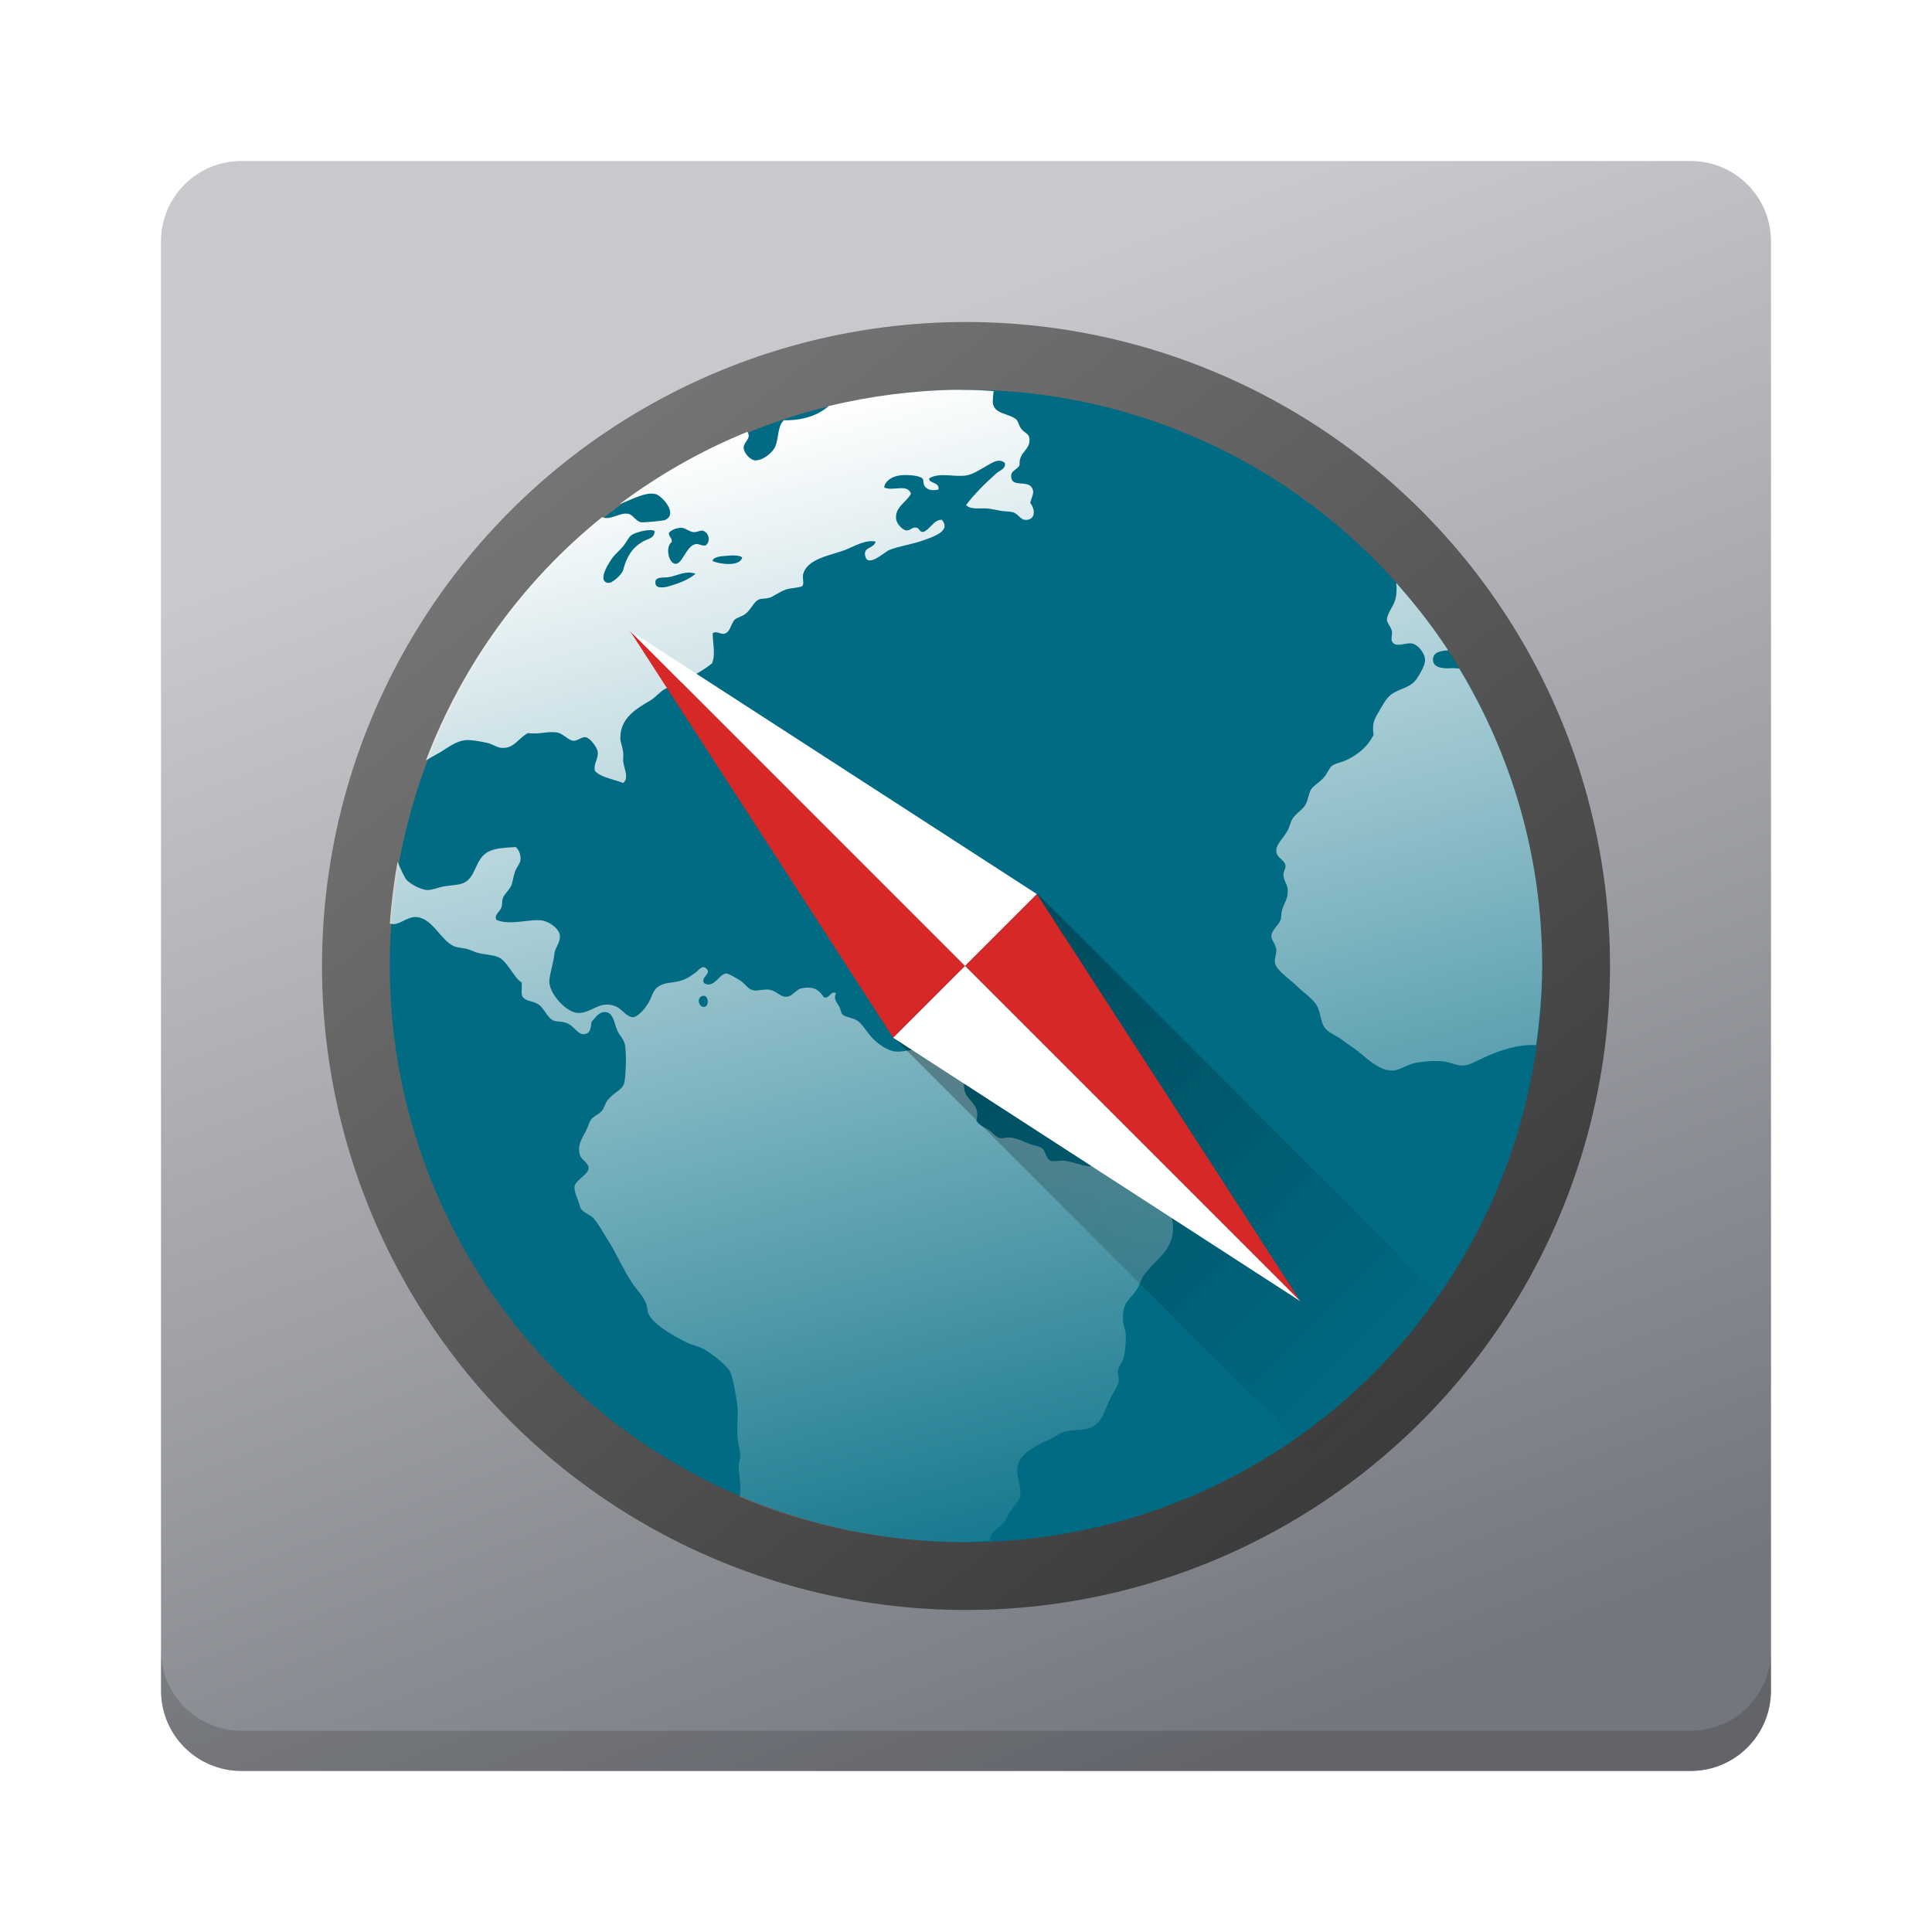 <?xml version="1.0" encoding="UTF-8" standalone="no"?>
<!-- Created with Inkscape (http://www.inkscape.org/) -->

<svg
   version="1.1"
   id="svg17960"
   width="48"
   height="48"
   viewBox="0 0 48 48"
   sodipodi:docname="marble.svg"
   inkscape:version="1.1 (c4e8f9ed74, 2021-05-24)"
   xmlns:inkscape="http://www.inkscape.org/namespaces/inkscape"
   xmlns:sodipodi="http://sodipodi.sourceforge.net/DTD/sodipodi-0.dtd"
   xmlns:xlink="http://www.w3.org/1999/xlink"
   xmlns="http://www.w3.org/2000/svg"
   xmlns:svg="http://www.w3.org/2000/svg"
   xmlns:rdf="http://www.w3.org/1999/02/22-rdf-syntax-ns#"
   xmlns:cc="http://creativecommons.org/ns#"
   xmlns:dc="http://purl.org/dc/elements/1.1/">
  <defs
     id="defs17964">
    <linearGradient
       inkscape:collect="always"
       id="linearGradient1753">
      <stop
         style="stop-color:#333333;stop-opacity:1;"
         offset="0"
         id="stop1749" />
      <stop
         style="stop-color:#808080;stop-opacity:1"
         offset="1"
         id="stop1751" />
    </linearGradient>
    <linearGradient
       inkscape:collect="always"
       id="linearGradient913">
      <stop
         style="stop-color:#ffffff;stop-opacity:1;"
         offset="0"
         id="stop909" />
      <stop
         style="stop-color:#ffffff;stop-opacity:0;"
         offset="1"
         id="stop911" />
    </linearGradient>
    <linearGradient
       inkscape:collect="always"
       id="linearGradient905">
      <stop
         style="stop-color:#000000;stop-opacity:1;"
         offset="0"
         id="stop901" />
      <stop
         style="stop-color:#000000;stop-opacity:0;"
         offset="1"
         id="stop903" />
    </linearGradient>
    <linearGradient
       inkscape:collect="always"
       id="linearGradient837">
      <stop
         style="stop-color:#73767d;stop-opacity:1;"
         offset="0"
         id="stop833" />
      <stop
         style="stop-color:#c8c9cd;stop-opacity:1"
         offset="1"
         id="stop835" />
    </linearGradient>
    <linearGradient
       inkscape:collect="always"
       xlink:href="#linearGradient905"
       id="linearGradient907"
       x1="24"
       y1="26"
       x2="36.775"
       y2="38.775"
       gradientUnits="userSpaceOnUse"
       gradientTransform="matrix(0.842,0,0,0.842,3.789,2.105)" />
    <linearGradient
       inkscape:collect="always"
       xlink:href="#linearGradient913"
       id="linearGradient915"
       x1="19.949"
       y1="9.48"
       x2="29.533"
       y2="45.248"
       gradientUnits="userSpaceOnUse"
       gradientTransform="matrix(0.842,0,0,0.842,3.789,2.105)" />
    <linearGradient
       inkscape:collect="always"
       xlink:href="#linearGradient837"
       id="linearGradient943"
       x1="41"
       y1="40"
       x2="28"
       y2="6"
       gradientUnits="userSpaceOnUse" />
    <linearGradient
       inkscape:collect="always"
       xlink:href="#linearGradient1753"
       id="linearGradient1755"
       x1="35"
       y1="42"
       x2="8"
       y2="8"
       gradientUnits="userSpaceOnUse" />
  </defs>
  <sodipodi:namedview
     pagecolor="#ffffff"
     bordercolor="#666666"
     borderopacity="1"
     objecttolerance="10"
     gridtolerance="10"
     guidetolerance="10"
     inkscape:pageopacity="0"
     inkscape:pageshadow="2"
     inkscape:window-width="1920"
     inkscape:window-height="1026"
     id="namedview17962"
     showgrid="true"
     inkscape:zoom="13.94"
     inkscape:cx="12.517934"
     inkscape:cy="33.536585"
     inkscape:window-x="0"
     inkscape:window-y="30"
     inkscape:window-maximized="1"
     inkscape:current-layer="svg17960"
     inkscape:pagecheckerboard="0">
    <inkscape:grid
       type="xygrid"
       id="grid821" />
  </sodipodi:namedview>
  <path
     id="rect30"
     style="fill:url(#linearGradient943);fill-opacity:1;stroke-width:2;stroke-linecap:round;stroke-linejoin:round"
     d="m 6,4 h 36 c 1.108,0 2,0.892 2,2 v 36 c 0,1.108 -0.892,2 -2,2 H 6 C 4.892,44 4,43.108 4,42 V 6 C 4,4.892 4.892,4 6,4 Z" />
  <path
     inkscape:connector-curvature="0"
     id="path36"
     d="m 4,41 v 1 c 0,1.108 0.892,2 2,2 h 36 c 1.108,0 2,-0.892 2,-2 v -1 c 0,1.108 -0.892,2 -2,2 H 6 C 4.892,43 4,42.108 4,41 Z"
     style="opacity:0.15;fill:#000000;fill-opacity:1;stroke:none;stroke-width:2;stroke-linecap:round;stroke-linejoin:round;stroke-miterlimit:4;stroke-dasharray:none;stroke-opacity:1" />
  <circle
     style="opacity:1;fill:url(#linearGradient1755);fill-opacity:1;stroke:none;stroke-width:1.317;stroke-linecap:round;stroke-linejoin:round;stroke-miterlimit:4;stroke-dasharray:none;stroke-dashoffset:0;stroke-opacity:1;paint-order:normal"
     id="path812"
     cx="24"
     cy="24"
     r="16" />
  <circle
     style="opacity:1;fill:#006b83;fill-opacity:1;stroke:none;stroke-width:4.591;stroke-linecap:round;stroke-linejoin:round;stroke-miterlimit:4;stroke-dasharray:none;stroke-dashoffset:0;stroke-opacity:1;paint-order:normal"
     id="path917"
     cx="24"
     cy="24"
     r="14.316" />
  <path
     d="m 23.775,9.684 c -1.098,0.015 -2.162,0.158 -3.187,0.404 -0.269,0.241 -0.668,0.364 -1.114,0.352 -0.16,0.152 -0.123,0.438 -0.21,0.647 -0.074,0.176 -0.332,0.364 -0.508,0.35 -0.13,-0.011 -0.28,-0.194 -0.28,-0.316 0,-0.146 0.204,-0.228 0.092,-0.392 -1.141,0.462 -2.203,1.071 -3.175,1.796 0.26,-0.096 0.548,-0.257 0.785,-0.262 0.039,0 0.075,0.003 0.11,0.012 0.159,0.042 0.577,0.499 0.228,0.647 -0.033,0.014 -0.511,0.066 -0.594,0.052 -0.122,-0.02 -0.194,-0.188 -0.317,-0.21 -0.206,-0.036 -0.467,0.178 -0.644,0.082 -1.954,1.575 -3.47,3.657 -4.379,6.045 0.083,-0.048 0.169,-0.098 0.244,-0.138 0.256,-0.133 0.472,-0.348 0.77,-0.367 0.149,-0.003 0.364,0.04 0.506,0.07 0.132,0.027 0.238,0.116 0.352,0.124 0.324,0.025 0.401,-0.227 0.664,-0.367 0.272,0.039 0.454,-0.046 0.701,-0.018 0.168,0.018 0.289,0.197 0.42,0.208 0.11,0.011 0.208,-0.102 0.314,-0.086 0.103,0.016 0.282,0.241 0.298,0.367 0.022,0.158 -0.115,0.299 -0.07,0.472 0.165,0.168 0.465,0.201 0.701,0.298 0.154,-0.126 0.02,-0.361 0,-0.543 -0.003,-0.081 0.011,-0.151 0,-0.226 -0.014,-0.126 -0.07,-0.241 -0.07,-0.35 -0.003,-0.497 0.402,-0.73 0.737,-0.927 0.144,-0.086 0.258,-0.235 0.384,-0.298 0.177,-0.089 0.309,-0.109 0.456,-0.192 0.265,-0.148 0.493,-0.269 0.701,-0.438 0.096,-0.226 0.01,-0.528 0.018,-0.751 0.096,-0.058 0.178,0.027 0.28,0.018 0.16,-0.034 0.173,-0.26 0.264,-0.35 0.053,-0.052 0.197,-0.089 0.262,-0.14 0.16,-0.125 0.211,-0.314 0.35,-0.367 0.05,-0.02 0.165,-0.014 0.244,-0.036 0.103,-0.028 0.251,-0.15 0.42,-0.208 0.11,-0.038 0.363,-0.046 0.405,-0.088 0.051,-0.052 0,-0.2 0.018,-0.279 0.085,-0.395 0.68,-0.479 1.035,-0.612 0.247,-0.093 0.499,-0.264 0.77,-0.212 -0.053,0.187 -0.305,0.122 -0.262,0.35 0.059,0.316 0.482,-0.091 0.594,-0.138 0.214,-0.09 0.58,-0.144 0.86,-0.245 0.246,-0.09 0.686,-0.227 0.454,-0.507 -0.194,-0.011 -0.286,0.226 -0.454,0.298 -0.117,0.018 -0.095,-0.096 -0.194,-0.106 -0.094,-0.011 -0.148,0.086 -0.244,0.07 -0.096,-0.016 -0.232,-0.167 -0.246,-0.279 -0.038,-0.292 0.247,-0.411 0.368,-0.629 -0.08,-0.264 -0.446,-0.054 -0.666,-0.158 0.022,-0.158 0.184,-0.266 0.368,-0.296 0.151,-0.026 0.489,-0.012 0.578,0.068 0.052,0.044 0.004,0.154 0.088,0.228 0.089,0.081 0.199,0.073 0.314,0.054 0.042,-0.199 -0.259,-0.15 -0.226,-0.281 0.237,-0.154 0.621,-0.027 0.911,-0.07 0.167,-0.025 0.342,-0.143 0.491,-0.226 0.14,-0.08 0.323,-0.219 0.472,-0.088 0.041,0.143 -0.13,0.19 -0.21,0.262 -0.268,0.238 -0.544,0.51 -0.752,0.788 0.128,0.125 0.36,0.062 0.577,0.088 0.084,0.011 0.191,0.036 0.28,0.052 0.104,0.018 0.216,0.013 0.298,0.034 0.148,0.036 0.186,0.193 0.332,0.193 0.24,0 0.242,-0.26 0.107,-0.421 0.043,-0.165 0.11,-0.25 0.052,-0.365 -0.108,-0.216 -0.504,-0.011 -0.524,-0.279 -0.013,-0.174 0.146,-0.168 0.21,-0.298 -0.029,-0.337 0.277,-0.361 0.244,-0.663 -0.014,-0.126 -0.122,-0.128 -0.21,-0.245 -0.046,-0.06 -0.067,-0.181 -0.122,-0.228 -0.183,-0.154 -0.555,-0.125 -0.578,-0.419 -0.003,-0.1 0.011,-0.189 0.02,-0.283 -0.169,-0.008 -0.336,-0.024 -0.506,-0.026 z m -6.822,3.431 c 0.082,0.011 0.181,0.098 0.28,0.106 0.093,0.003 0.171,-0.051 0.228,-0.036 0.146,0.039 0.208,0.26 0.07,0.367 -0.115,0.014 -0.16,-0.049 -0.246,-0.034 -0.238,0.041 -0.329,0.505 -0.506,0.49 -0.168,-0.014 -0.258,-0.422 -0.088,-0.543 0.011,-0.106 -0.078,-0.123 -0.072,-0.228 0.05,-0.064 0.195,-0.134 0.334,-0.122 m -0.789,0.054 c 0.049,0.002 0.085,0.013 0.104,0.034 -0.024,0.186 -0.17,0.175 -0.314,0.262 -0.249,0.15 -0.393,0.378 -0.472,0.7 -0.023,0.093 -0.267,0.341 -0.386,0.316 -0.278,-0.058 0.077,-0.57 0.14,-0.647 0.07,-0.086 0.164,-0.163 0.246,-0.262 0.08,-0.096 0.133,-0.226 0.21,-0.279 0.084,-0.058 0.326,-0.128 0.472,-0.122 m 2.072,0.629 c 0.089,0.002 0.168,0.016 0.204,0.052 -0.057,0.231 -0.554,0.17 -0.737,0.086 0.012,-0.087 0.148,-0.11 0.262,-0.122 0.081,-0.003 0.181,-0.018 0.27,-0.016 m -1.134,0.425 c 0.059,-0.002 0.12,0.011 0.182,0.028 -0.161,0.135 -0.336,0.211 -0.613,0.298 -0.133,0.042 -0.364,0.094 -0.386,-0.054 -0.028,-0.182 0.195,-0.139 0.317,-0.155 0.153,-0.021 0.321,-0.11 0.5,-0.116 m 17.588,0.26 c 0.013,0.131 0.015,0.256 -0.02,0.398 -0.048,0.189 -0.218,0.361 -0.21,0.526 0.011,0.084 0.103,0.166 0.124,0.279 0.011,0.06 -0.029,0.19 0,0.245 0.089,0.172 0.332,0.027 0.491,0.052 0.155,0.025 0.334,0.246 0.332,0.419 -0.002,0.121 -0.116,0.321 -0.193,0.438 -0.153,0.232 -0.36,0.242 -0.578,0.365 -0.182,0.103 -0.261,0.276 -0.368,0.455 -0.116,0.194 -0.187,0.312 -0.14,0.593 -0.157,0.31 -0.394,0.5 -0.718,0.647 -0.096,0.043 -0.226,0.058 -0.314,0.122 -0.07,0.05 -0.111,0.186 -0.21,0.298 -0.123,0.136 -0.252,0.193 -0.317,0.298 -0.05,0.081 -0.067,0.241 -0.122,0.35 -0.075,0.147 -0.234,0.219 -0.332,0.367 -0.045,0.069 -0.075,0.208 -0.124,0.298 -0.111,0.201 -0.3,0.347 -0.28,0.524 0.02,0.171 0.215,0.2 0.228,0.35 0.003,0.084 -0.055,0.136 -0.052,0.228 0.003,0.134 0.093,0.228 0.104,0.331 0.027,0.26 -0.089,0.364 -0.138,0.541 -0.024,0.085 -0.013,0.179 -0.036,0.245 -0.043,0.13 -0.224,0.248 -0.228,0.402 -0.002,0.109 0.113,0.196 0.122,0.35 0.003,0.105 -0.052,0.219 -0.034,0.316 0.037,0.19 0.378,0.411 0.527,0.559 0.198,0.197 0.457,0.351 0.542,0.559 0.072,0.177 0.072,0.408 0.21,0.541 0.102,0.098 0.271,0.16 0.403,0.262 0.122,0.095 0.256,0.178 0.386,0.279 0.213,0.167 0.535,0.499 0.875,0.474 0.177,-0.013 0.36,-0.159 0.56,-0.193 0.207,-0.037 0.475,-0.055 0.684,-0.034 0.16,0.016 0.324,0.111 0.491,0.104 0.175,-0.011 0.377,-0.141 0.577,-0.228 0.316,-0.137 0.773,-0.307 1.234,-0.281 0.088,-0.644 0.15,-1.298 0.15,-1.968 0,-2.709 -0.759,-5.23 -2.059,-7.386 -0.06,-0.004 -0.116,-0.012 -0.182,-0.01 -0.177,0.011 -0.469,0.011 -0.472,-0.21 -0.002,-0.181 0.171,-0.221 0.378,-0.234 -0.387,-0.591 -0.821,-1.147 -1.289,-1.672 m -21.889,6.56 c -0.291,0.016 -0.48,0.03 -0.646,0.104 -0.379,0.172 -0.305,0.684 -0.684,0.805 -0.131,0.042 -0.31,0.043 -0.454,0.07 -0.124,0.022 -0.276,0.091 -0.405,0.088 -0.152,-0.003 -0.416,-0.149 -0.506,-0.245 -0.062,-0.068 -0.164,-0.302 -0.23,-0.457 -0.091,0.503 -0.155,1.016 -0.193,1.536 0.031,0.006 0.064,0.014 0.09,0.014 0.166,0.001 0.343,-0.171 0.527,-0.176 0.429,-0.012 0.616,0.545 0.962,0.717 0.087,0.043 0.202,0.045 0.314,0.07 0.09,0.02 0.159,0.058 0.246,0.088 0.185,0.062 0.412,0.056 0.56,0.122 0.223,0.099 0.386,0.518 0.578,0.629 0.011,0.113 -0.02,0.265 0.018,0.35 0.09,0.123 0.219,0.096 0.368,0.176 0.178,0.096 0.233,0.344 0.403,0.419 0.058,0.026 0.206,0.024 0.298,0.052 0.233,0.071 0.307,0.339 0.506,0.279 0.13,-0.039 0.121,-0.173 0.142,-0.298 0.086,-0.093 0.179,-0.241 0.314,-0.243 0.217,-0.011 0.237,0.225 0.317,0.436 0.045,0.12 0.162,0.224 0.193,0.35 0.054,0.217 0.028,0.867 -0.018,0.997 -0.054,0.16 -0.271,0.227 -0.405,0.404 -0.062,0.083 -0.092,0.204 -0.14,0.262 -0.086,0.104 -0.214,0.132 -0.278,0.228 -0.036,0.054 -0.071,0.171 -0.107,0.243 -0.106,0.223 -0.247,0.38 -0.158,0.647 0.037,0.109 0.21,0.184 0.21,0.314 0,0.152 -0.325,0.288 -0.35,0.455 -0.018,0.124 0.1,0.346 0.14,0.507 0.029,0.122 0.26,0.198 0.332,0.279 0.123,0.138 0.222,0.332 0.334,0.505 0.222,0.341 0.396,0.755 0.613,1.085 0.115,0.173 0.274,0.328 0.35,0.507 0.039,0.09 0.034,0.198 0.07,0.279 0.125,0.282 0.677,0.577 0.962,0.717 0.133,0.064 0.282,0.088 0.405,0.155 0.185,0.103 0.552,0.38 0.646,0.543 0.084,0.146 0.135,0.501 0.176,0.733 0.054,0.307 0.002,0.543 0.018,0.875 0.011,0.18 0.068,0.361 0.07,0.541 10e-4,0.063 -0.033,0.109 -0.036,0.174 -0.003,0.218 0.054,0.463 0.036,0.683 -0.001,0.047 -0.006,0.083 -0.014,0.124 1.719,0.724 3.61,1.125 5.598,1.125 0.208,0 0.411,-0.024 0.617,-0.032 0.005,-0.033 0.009,-0.065 0.016,-0.092 0.064,-0.177 0.226,-0.236 0.332,-0.367 0.08,-0.099 0.117,-0.215 0.193,-0.314 0.082,-0.107 0.156,-0.203 0.21,-0.298 0.051,-0.319 -0.127,-0.542 -0.052,-0.821 0.084,-0.314 0.517,-0.505 0.823,-0.647 0.104,-0.048 0.213,-0.128 0.298,-0.158 0.211,-0.074 0.473,-0.034 0.666,-0.104 0.328,-0.12 0.363,-0.47 0.524,-0.769 0.077,-0.141 0.177,-0.283 0.193,-0.384 0.013,-0.09 -0.033,-0.175 -0.018,-0.281 0.016,-0.105 0.111,-0.197 0.14,-0.314 0.039,-0.151 0.054,-0.372 0.054,-0.541 0,-0.138 -0.065,-0.261 -0.07,-0.386 -0.023,-0.453 0.164,-0.504 0.332,-0.751 0.084,-0.123 0.115,-0.262 0.174,-0.35 0.282,-0.42 0.771,-0.623 0.737,-1.258 -0.012,-0.211 -0.143,-0.686 -0.298,-0.753 -0.089,-0.039 -0.292,-0.003 -0.42,-0.052 -0.414,-0.154 -0.658,-0.667 -1.087,-0.7 -0.091,-0.011 -0.175,0.038 -0.278,0.036 -0.17,-0.011 -0.426,-0.119 -0.615,-0.14 -0.12,-0.013 -0.279,0.036 -0.35,0 -0.11,-0.053 -0.121,-0.254 -0.21,-0.314 -0.071,-0.048 -0.207,-0.064 -0.314,-0.106 -0.172,-0.066 -0.309,-0.144 -0.508,-0.158 -0.061,-0.003 -0.138,0.03 -0.21,0.018 -0.11,-0.018 -0.197,-0.148 -0.298,-0.21 -0.127,-0.078 -0.246,-0.116 -0.298,-0.226 0.115,-0.376 -0.203,-0.482 -0.28,-0.7 -0.037,-0.102 -0.019,-0.225 -0.052,-0.316 -0.045,-0.13 -0.175,-0.205 -0.317,-0.314 -0.253,-0.194 -0.478,-0.377 -0.84,-0.421 -0.159,-0.02 -0.316,0.048 -0.508,0.036 -0.204,-0.013 -0.46,-0.191 -0.613,-0.365 -0.149,-0.17 -0.221,-0.322 -0.35,-0.404 -0.122,-0.079 -0.285,-0.077 -0.368,-0.155 -0.037,-0.035 -0.031,-0.094 -0.07,-0.176 -0.061,-0.127 -0.165,-0.197 -0.088,-0.35 -0.139,-0.072 -0.143,0.132 -0.296,0.106 -0.136,-0.193 -0.251,-0.284 -0.56,-0.228 -0.141,0.027 -0.221,0.206 -0.386,0.21 -0.135,0.011 -0.242,-0.15 -0.42,-0.176 -0.135,-0.018 -0.288,0.036 -0.384,0.018 -0.15,-0.03 -0.196,-0.154 -0.332,-0.243 -0.1,-0.065 -0.294,-0.178 -0.35,-0.176 -0.176,0.011 -0.301,0.374 -0.544,0.245 -0.118,-0.149 0.192,-0.228 0.052,-0.367 -0.107,-0.106 -0.196,0.047 -0.28,0.106 -0.097,0.068 -0.188,0.134 -0.296,0.174 -0.241,0.09 -0.39,0.043 -0.578,0.14 -0.174,0.09 -0.181,0.24 -0.28,0.419 -0.081,0.146 -0.265,0.359 -0.386,0.367 -0.146,0.011 -0.287,-0.205 -0.42,-0.262 -0.401,-0.174 -0.595,0.153 -0.928,0.158 -0.309,0.011 -0.75,-0.497 -0.734,-0.788 0.003,-0.177 0.101,-0.446 0.122,-0.665 0.018,-0.174 0.138,-0.278 0.14,-0.438 0.003,-0.213 -0.282,-0.376 -0.42,-0.402 -0.327,-0.06 -0.782,0.132 -1.156,-0.018 -0.072,-0.119 0.084,-0.2 0.124,-0.316 0.023,-0.065 0.01,-0.153 0.034,-0.226 0.042,-0.111 0.158,-0.197 0.21,-0.316 0.039,-0.09 0.049,-0.22 0.088,-0.331 0.046,-0.127 0.13,-0.209 0.14,-0.298 0.013,-0.118 -0.032,-0.254 -0.124,-0.331 m 4.681,3.702 c 0.119,0.011 0.133,0.256 0.012,0.276 -0.131,0.02 -0.197,-0.205 -0.07,-0.264 0.022,-0.011 0.041,-0.013 0.058,-0.012"
     id="path52"
     style="fill:url(#linearGradient915);fill-opacity:1;stroke-width:1.024"
     inkscape:connector-curvature="0" />
  <path
     inkscape:connector-curvature="0"
     style="opacity:0.3;fill:url(#linearGradient907);fill-opacity:1;stroke:none;stroke-width:1.262;stroke-linecap:round;stroke-linejoin:round;stroke-miterlimit:4;stroke-dasharray:none;stroke-dashoffset:0;stroke-opacity:1;paint-order:normal"
     d="m 25.786,22.214 -0.541,0.541 -2.49,2.49 -0.541,0.541 11.156,11.158 a 16,16 0 0 0 3.577,-3.571 z"
     id="rect893" />
  <g
     id="g869"
     transform="matrix(0.595,-0.595,0.595,0.595,-5.773,22.809)">
    <path
       style="opacity:1;fill:#d72828;fill-opacity:1;stroke:none;stroke-width:1.964;stroke-linecap:round;stroke-linejoin:round;stroke-miterlimit:4;stroke-dasharray:none;stroke-dashoffset:0;stroke-opacity:1;paint-order:normal"
       d="M 24,12 V 26 H 21 Z"
       id="path852"
       inkscape:connector-curvature="0"
       sodipodi:nodetypes="cccc" />
    <path
       sodipodi:nodetypes="cccc"
       inkscape:connector-curvature="0"
       id="path854"
       d="m 24,12 v 14 h 3 z"
       style="opacity:1;fill:#ffffff;fill-opacity:1;stroke:none;stroke-width:1.964;stroke-linecap:round;stroke-linejoin:round;stroke-miterlimit:4;stroke-dasharray:none;stroke-dashoffset:0;stroke-opacity:1;paint-order:normal" />
    <g
       transform="rotate(180,24,26)"
       id="g862">
      <path
         style="opacity:1;fill:#d72828;fill-opacity:1;stroke:none;stroke-width:1.964;stroke-linecap:round;stroke-linejoin:round;stroke-miterlimit:4;stroke-dasharray:none;stroke-dashoffset:0;stroke-opacity:1;paint-order:normal"
         d="M 24,12 V 26 H 21 Z"
         id="path856"
         inkscape:connector-curvature="0"
         sodipodi:nodetypes="cccc" />
      <path
         sodipodi:nodetypes="cccc"
         inkscape:connector-curvature="0"
         id="path858"
         d="m 24,12 v 14 h 3 z"
         style="opacity:1;fill:#ffffff;fill-opacity:1;stroke:none;stroke-width:1.964;stroke-linecap:round;stroke-linejoin:round;stroke-miterlimit:4;stroke-dasharray:none;stroke-dashoffset:0;stroke-opacity:1;paint-order:normal" />
    </g>
  </g>
</svg>
